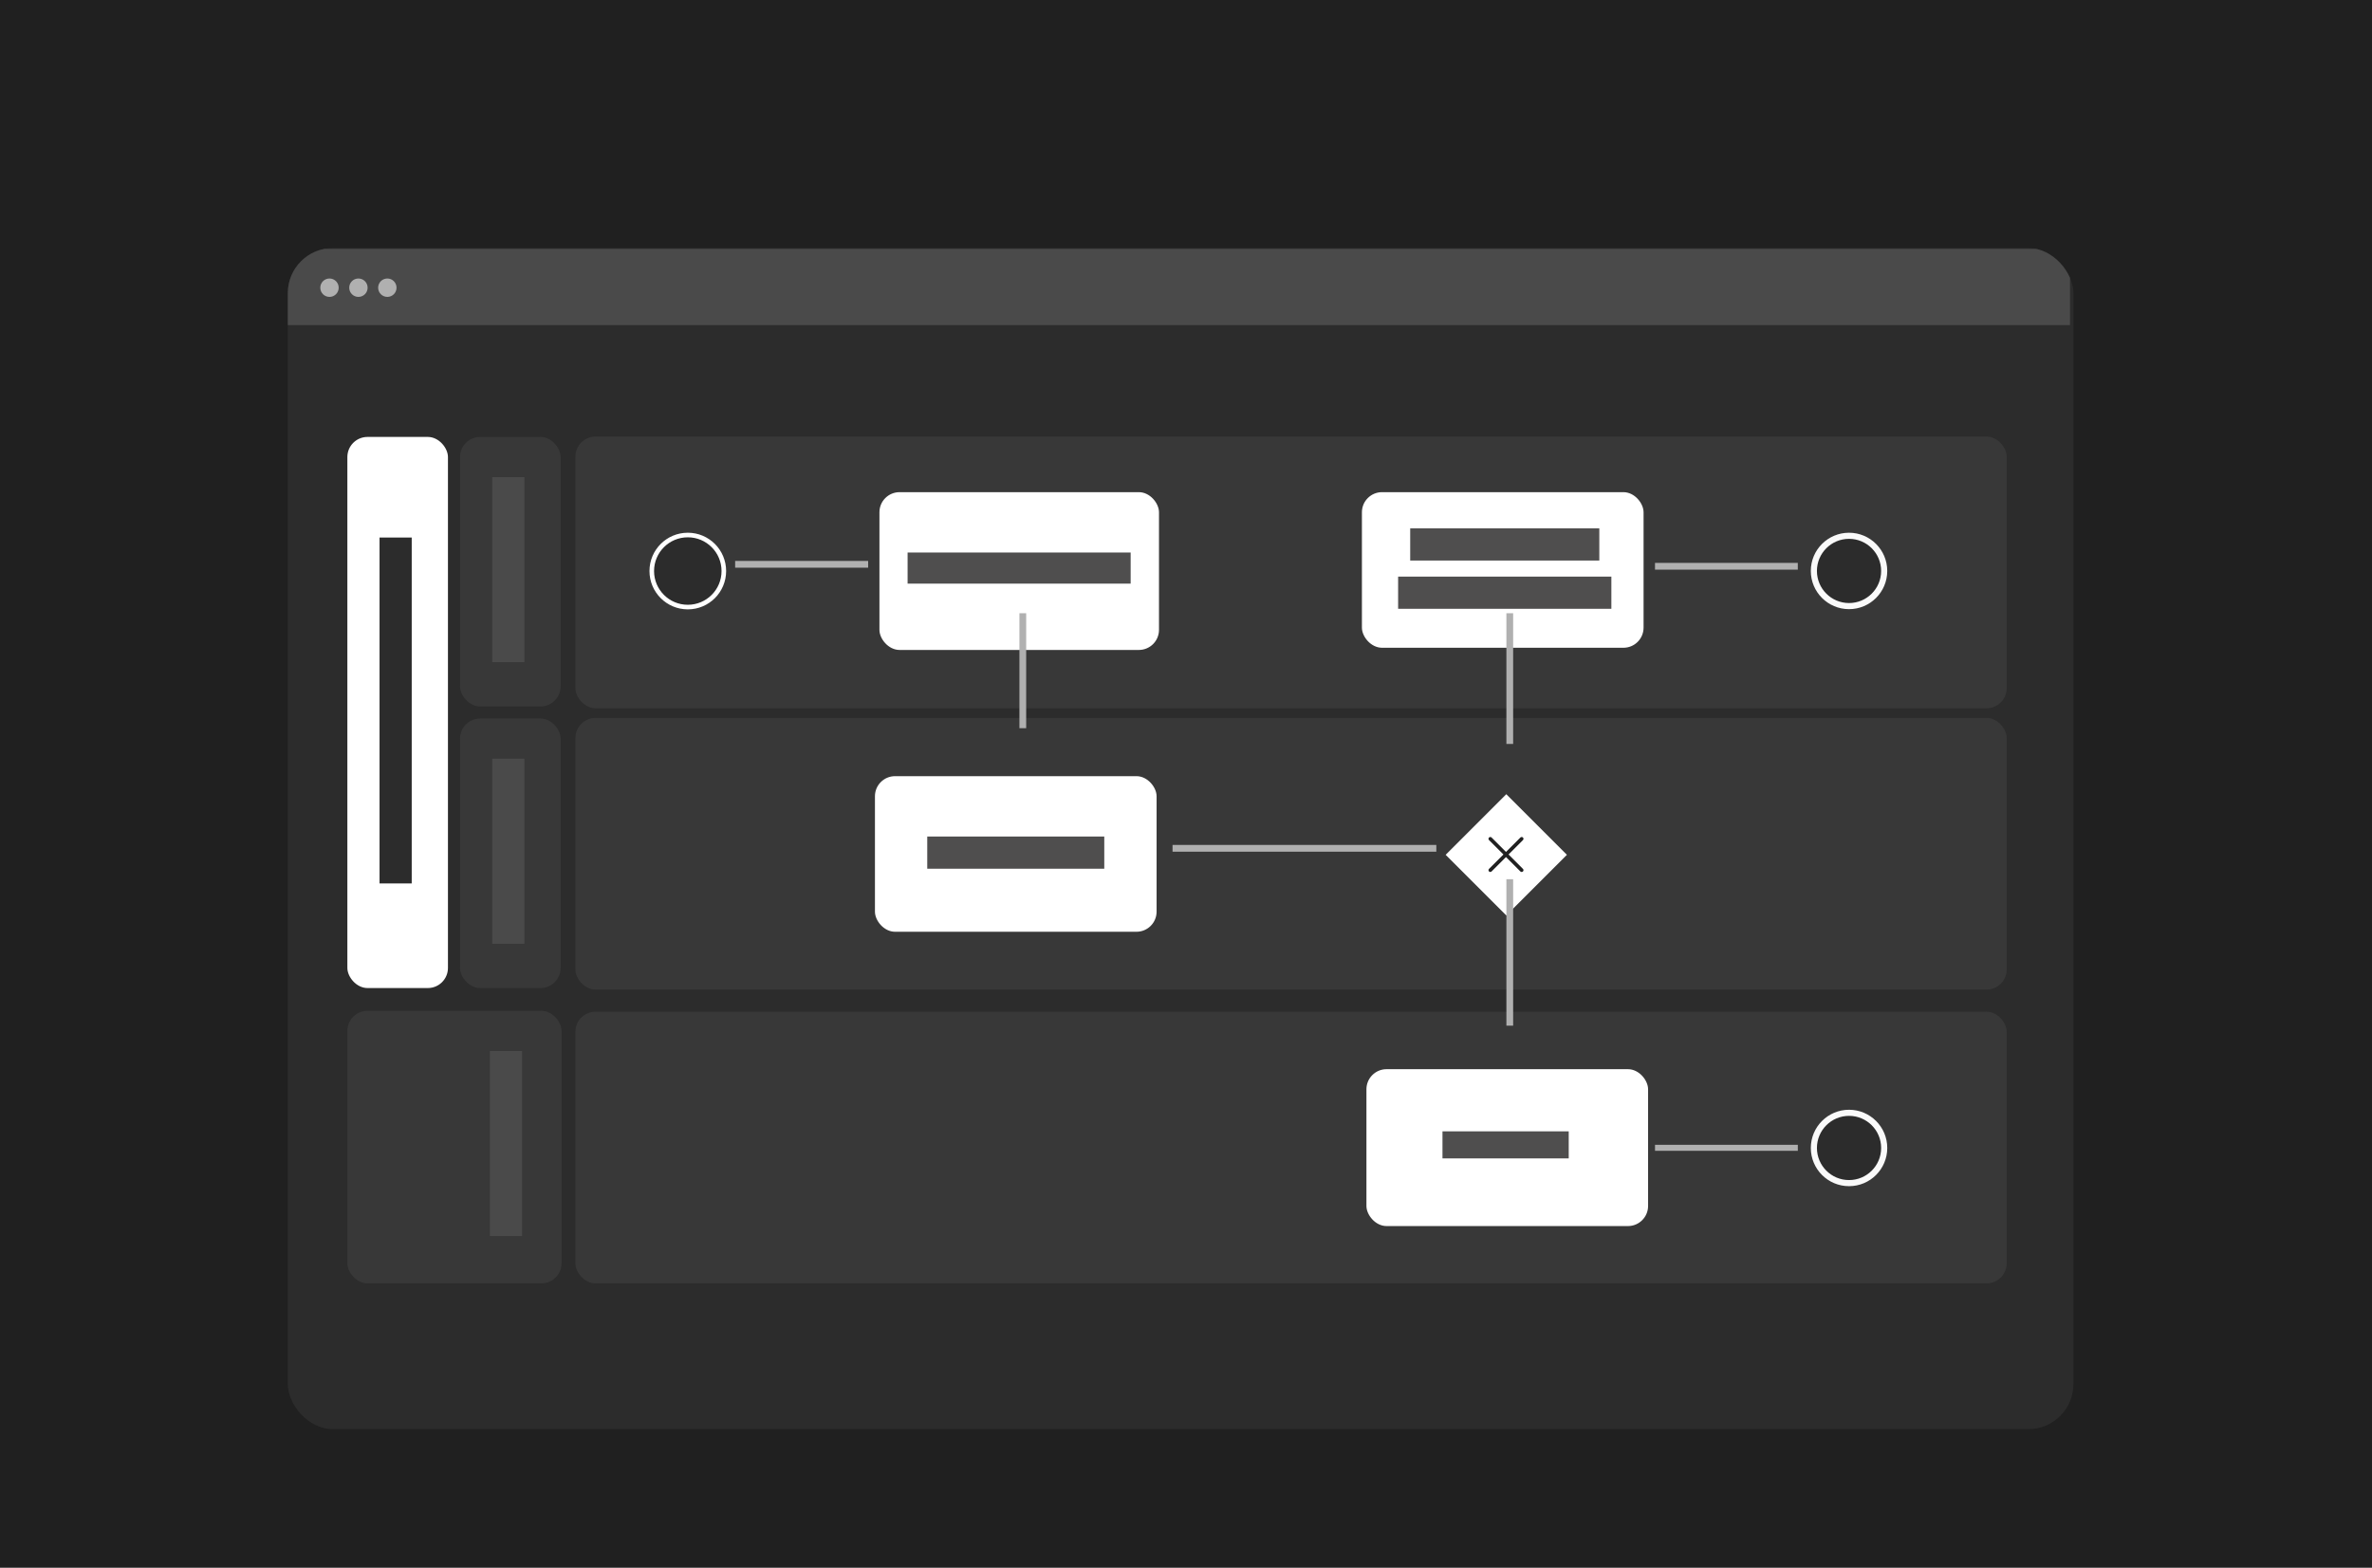 <svg xmlns="http://www.w3.org/2000/svg" width="239" height="158" fill="none" viewBox="0 0 239 158">
  <g clip-path="url(#clip0_1684_201294)">
    <rect width="239" height="158" fill="#202020" />
    <g filter="url(#filter0_d_1684_201294)">
      <g clip-path="url(#clip1_1684_201294)">
        <rect width="179.914" height="119.034" x="29" y="19" fill="#2C2C2C" rx="4.543" />
        <rect width="10.135" height="55.542" x="35" y="38.035" fill="#fff" rx="2.027" />
        <rect width="34.866" height="3.243" fill="#2C2C2C"
          transform="matrix(0 -1 1 0 38.242 83.037)" />
        <rect width="10.135" height="27.163" x="46.352" y="38.035" fill="#383838" rx="2.027" />
        <rect width="18.649" height="3.243" fill="#4A4A4A"
          transform="matrix(0 -1 1 0 49.595 60.738)" />
        <rect width="144.216" height="27.377" x="57.977" y="38" fill="#383838" rx="2.027" />
        <rect width="28.379" height="15.681" x="137.225" y="43.601" fill="#fff" rx="2.027" />
        <rect width="19.055" height="3.243" fill="#4F4E4E" transform="translate(142.09 47.249)" />
        <rect width="21.487" height="3.243" fill="#4F4E4E" transform="translate(140.873 52.115)" />
        <rect width="28.168" height="15.902" x="88.611" y="43.601" fill="#fff" rx="2.027" />
        <rect width="22.476" height="3.136" fill="#4F4E4E" transform="translate(91.448 49.682)" />
        <circle cx="69.302" cy="51.551" r="3.631" fill="#2C2C2C" stroke="#fff" stroke-width=".462" />
        <path stroke="#B0B0B0" stroke-width=".681" d="M87.475 50.87H74.072" />
        <circle cx="186.306" cy="51.541" r="3.543" fill="#2C2C2C" stroke="#FAFAFA"
          stroke-width=".616" />
        <path stroke="#B0B0B0" stroke-width=".681" d="M181.146 51.07H166.755" />
        <rect width="10.135" height="27.163" x="46.352" y="66.415" fill="#383838" rx="2.027" />
        <rect width="18.649" height="3.243" fill="#4A4A4A"
          transform="matrix(0 -1 1 0 49.595 89.118)" />
        <rect width="144.216" height="27.377" x="57.977" y="66.355" fill="#383838" rx="2.027" />
        <rect width="28.379" height="15.681" x="88.158" y="72.224" fill="#fff" rx="2.027" />
        <rect width="17.838" height="3.243" fill="#4F4E4E" transform="translate(93.428 78.305)" />
        <path stroke="#B0B0B0" stroke-width=".681" d="M144.722 79.493H118.144" />
        <rect width="8.639" height="8.639" fill="#fff"
          transform="translate(145.663 80.149) rotate(-45)" />
        <path stroke="#202020" stroke-linecap="round" stroke-width=".365"
          d="M150.161 81.696L153.321 78.537" />
        <path stroke="#202020" stroke-linecap="round" stroke-width=".365"
          d="M150.161 78.537L153.321 81.697" />
        <path stroke="#B0B0B0" stroke-width=".681" d="M103.056 67.386V55.8" />
        <path stroke="#B0B0B0" stroke-width=".681" d="M152.123 68.976V55.8" />
        <rect width="21.581" height="27.466" x="35" y="95.873" fill="#383838" rx="2.027" />
        <rect width="18.649" height="3.243" fill="#4A4A4A"
          transform="matrix(0 -1 1 0 49.359 118.576)" />
        <rect width="144.216" height="27.377" x="57.977" y="95.963" fill="#383838" rx="2.027" />
        <rect width="28.379" height="15.811" x="137.68" y="101.755" fill="#fff" rx="2.027" />
        <rect width="12.721" height="2.726" fill="#4F4E4E" transform="translate(145.342 108.021)" />
        <circle cx="186.307" cy="109.695" r="3.543" fill="#2C2C2C" stroke="#FAFAFA"
          stroke-width=".616" />
        <path stroke="#B0B0B0" stroke-width=".608" d="M181.147 109.679H166.756" />
        <path stroke="#B0B0B0" stroke-width=".681" d="M152.123 97.372V82.606" />
        <rect width="180.139" height="7.684" fill="#4A4A4A" transform="translate(28.43 19.08)" />
        <circle cx="33.199" cy="22.995" r=".927" fill="#B0B0B0" />
        <circle cx="36.114" cy="22.995" r=".927" fill="#B0B0B0" />
        <circle cx="39.028" cy="22.995" r=".927" fill="#B0B0B0" />
      </g>
    </g>
  </g>
  <defs>
    <filter id="filter0_d_1684_201294" width="194.314" height="133.434" x="21.8" y="17.8"
      color-interpolation-filters="sRGB" filterUnits="userSpaceOnUse">
      <feFlood flood-opacity="0" result="BackgroundImageFix" />
      <feColorMatrix in="SourceAlpha" result="hardAlpha" type="matrix"
        values="0 0 0 0 0 0 0 0 0 0 0 0 0 0 0 0 0 0 127 0" />
      <feOffset dy="6" />
      <feGaussianBlur stdDeviation="3.6" />
      <feComposite in2="hardAlpha" operator="out" />
      <feColorMatrix type="matrix" values="0 0 0 0 0 0 0 0 0 0 0 0 0 0 0 0 0 0 0.3 0" />
      <feBlend in2="BackgroundImageFix" mode="normal" result="effect1_dropShadow_1684_201294" />
      <feBlend in="SourceGraphic" in2="effect1_dropShadow_1684_201294" mode="normal" result="shape" />
    </filter>
    <clipPath id="clip0_1684_201294">
      <rect width="239" height="158" fill="#fff" />
    </clipPath>
    <clipPath id="clip1_1684_201294">
      <rect width="179.914" height="119.034" x="29" y="19" fill="#fff" rx="4.543" />
    </clipPath>
  </defs>
</svg>